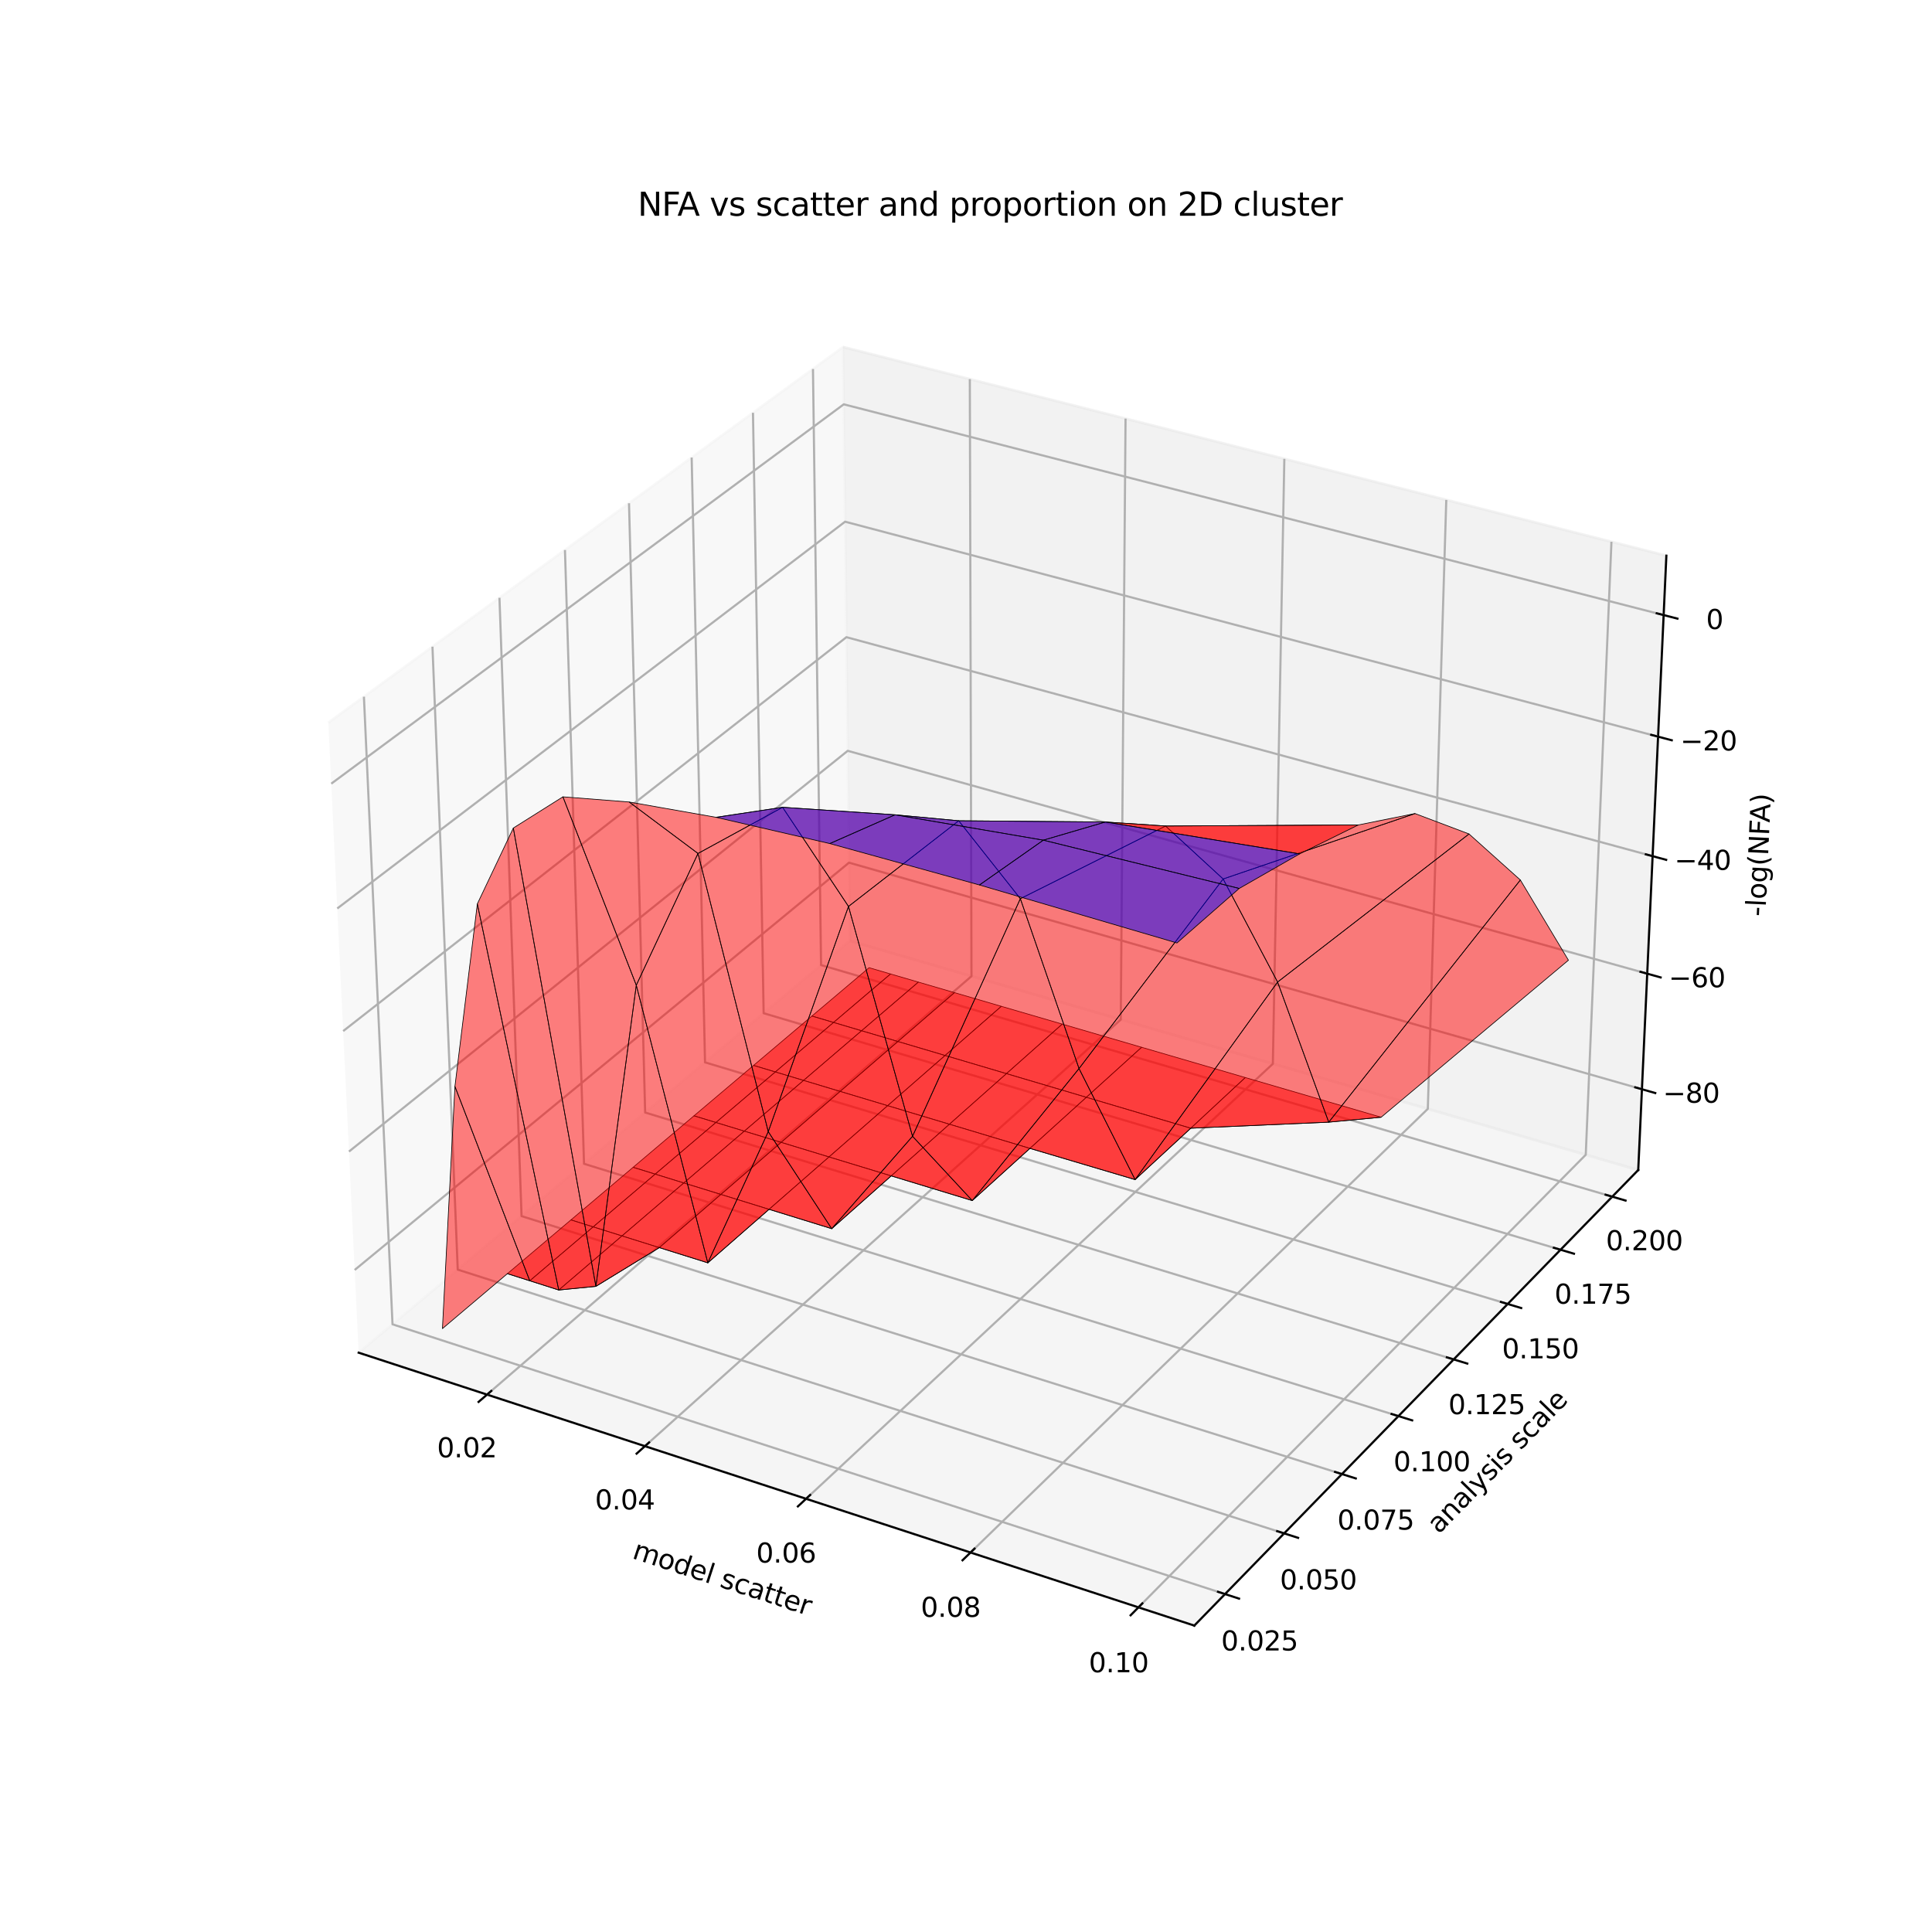 <?xml version="1.0" encoding="utf-8" standalone="no"?>
<!DOCTYPE svg PUBLIC "-//W3C//DTD SVG 1.1//EN"
  "http://www.w3.org/Graphics/SVG/1.1/DTD/svg11.dtd">
<svg xmlns:xlink="http://www.w3.org/1999/xlink" width="720pt" height="720pt" viewBox="0 0 720 720" xmlns="http://www.w3.org/2000/svg" version="1.1">
 <defs>
  <style type="text/css">*{stroke-linejoin: round; stroke-linecap: butt}</style>
 </defs>
 <g id="figure_1">
  <g id="patch_1">
   <path d="M 0 720 
L 720 720 
L 720 0 
L 0 0 
z
" style="fill: #ffffff"/>
  </g>
  <g id="patch_2">
   <path d="M 91.8 640.8 
L 646.2 640.8 
L 646.2 86.4 
L 91.8 86.4 
z
" style="fill: #ffffff"/>
  </g>
  <g id="pane3d_1">
   <g id="patch_3">
    <path d="M 133.661 504.103 
L 316.742 350.641 
L 314.197 129.321 
L 122.355 269.319 
" style="fill: #f2f2f2; opacity: 0.5; stroke: #f2f2f2; stroke-linejoin: miter"/>
   </g>
  </g>
  <g id="pane3d_2">
   <g id="patch_4">
    <path d="M 316.742 350.641 
L 610.522 436.031 
L 621.006 207.088 
L 314.197 129.321 
" style="fill: #e6e6e6; opacity: 0.5; stroke: #e6e6e6; stroke-linejoin: miter"/>
   </g>
  </g>
  <g id="pane3d_3">
   <g id="patch_5">
    <path d="M 133.661 504.103 
L 445.082 605.813 
L 610.522 436.031 
L 316.742 350.641 
" style="fill: #ececec; opacity: 0.5; stroke: #ececec; stroke-linejoin: miter"/>
   </g>
  </g>
  <g id="axis3d_1">
   <g id="line2d_1">
    <path d="M 133.661 504.103 
L 445.082 605.813 
" style="fill: none; stroke: #000000; stroke-width: 0.8; stroke-linecap: square"/>
   </g>
   <g id="text_1">
    <!-- model scatter -->
    <g transform="translate(235.271 580.61)rotate(-341.913)scale(0.1 -0.1)">
     <defs>
      <path id="DejaVuSans-6d" d="M 3328 2828 
Q 3544 3216 3844 3400 
Q 4144 3584 4550 3584 
Q 5097 3584 5394 3201 
Q 5691 2819 5691 2113 
L 5691 0 
L 5113 0 
L 5113 2094 
Q 5113 2597 4934 2840 
Q 4756 3084 4391 3084 
Q 3944 3084 3684 2787 
Q 3425 2491 3425 1978 
L 3425 0 
L 2847 0 
L 2847 2094 
Q 2847 2600 2669 2842 
Q 2491 3084 2119 3084 
Q 1678 3084 1418 2786 
Q 1159 2488 1159 1978 
L 1159 0 
L 581 0 
L 581 3500 
L 1159 3500 
L 1159 2956 
Q 1356 3278 1631 3431 
Q 1906 3584 2284 3584 
Q 2666 3584 2933 3390 
Q 3200 3197 3328 2828 
z
" transform="scale(0.016)"/>
      <path id="DejaVuSans-6f" d="M 1959 3097 
Q 1497 3097 1228 2736 
Q 959 2375 959 1747 
Q 959 1119 1226 758 
Q 1494 397 1959 397 
Q 2419 397 2687 759 
Q 2956 1122 2956 1747 
Q 2956 2369 2687 2733 
Q 2419 3097 1959 3097 
z
M 1959 3584 
Q 2709 3584 3137 3096 
Q 3566 2609 3566 1747 
Q 3566 888 3137 398 
Q 2709 -91 1959 -91 
Q 1206 -91 779 398 
Q 353 888 353 1747 
Q 353 2609 779 3096 
Q 1206 3584 1959 3584 
z
" transform="scale(0.016)"/>
      <path id="DejaVuSans-64" d="M 2906 2969 
L 2906 4863 
L 3481 4863 
L 3481 0 
L 2906 0 
L 2906 525 
Q 2725 213 2448 61 
Q 2172 -91 1784 -91 
Q 1150 -91 751 415 
Q 353 922 353 1747 
Q 353 2572 751 3078 
Q 1150 3584 1784 3584 
Q 2172 3584 2448 3432 
Q 2725 3281 2906 2969 
z
M 947 1747 
Q 947 1113 1208 752 
Q 1469 391 1925 391 
Q 2381 391 2643 752 
Q 2906 1113 2906 1747 
Q 2906 2381 2643 2742 
Q 2381 3103 1925 3103 
Q 1469 3103 1208 2742 
Q 947 2381 947 1747 
z
" transform="scale(0.016)"/>
      <path id="DejaVuSans-65" d="M 3597 1894 
L 3597 1613 
L 953 1613 
Q 991 1019 1311 708 
Q 1631 397 2203 397 
Q 2534 397 2845 478 
Q 3156 559 3463 722 
L 3463 178 
Q 3153 47 2828 -22 
Q 2503 -91 2169 -91 
Q 1331 -91 842 396 
Q 353 884 353 1716 
Q 353 2575 817 3079 
Q 1281 3584 2069 3584 
Q 2775 3584 3186 3129 
Q 3597 2675 3597 1894 
z
M 3022 2063 
Q 3016 2534 2758 2815 
Q 2500 3097 2075 3097 
Q 1594 3097 1305 2825 
Q 1016 2553 972 2059 
L 3022 2063 
z
" transform="scale(0.016)"/>
      <path id="DejaVuSans-6c" d="M 603 4863 
L 1178 4863 
L 1178 0 
L 603 0 
L 603 4863 
z
" transform="scale(0.016)"/>
      <path id="DejaVuSans-20" transform="scale(0.016)"/>
      <path id="DejaVuSans-73" d="M 2834 3397 
L 2834 2853 
Q 2591 2978 2328 3040 
Q 2066 3103 1784 3103 
Q 1356 3103 1142 2972 
Q 928 2841 928 2578 
Q 928 2378 1081 2264 
Q 1234 2150 1697 2047 
L 1894 2003 
Q 2506 1872 2764 1633 
Q 3022 1394 3022 966 
Q 3022 478 2636 193 
Q 2250 -91 1575 -91 
Q 1294 -91 989 -36 
Q 684 19 347 128 
L 347 722 
Q 666 556 975 473 
Q 1284 391 1588 391 
Q 1994 391 2212 530 
Q 2431 669 2431 922 
Q 2431 1156 2273 1281 
Q 2116 1406 1581 1522 
L 1381 1569 
Q 847 1681 609 1914 
Q 372 2147 372 2553 
Q 372 3047 722 3315 
Q 1072 3584 1716 3584 
Q 2034 3584 2315 3537 
Q 2597 3491 2834 3397 
z
" transform="scale(0.016)"/>
      <path id="DejaVuSans-63" d="M 3122 3366 
L 3122 2828 
Q 2878 2963 2633 3030 
Q 2388 3097 2138 3097 
Q 1578 3097 1268 2742 
Q 959 2388 959 1747 
Q 959 1106 1268 751 
Q 1578 397 2138 397 
Q 2388 397 2633 464 
Q 2878 531 3122 666 
L 3122 134 
Q 2881 22 2623 -34 
Q 2366 -91 2075 -91 
Q 1284 -91 818 406 
Q 353 903 353 1747 
Q 353 2603 823 3093 
Q 1294 3584 2113 3584 
Q 2378 3584 2631 3529 
Q 2884 3475 3122 3366 
z
" transform="scale(0.016)"/>
      <path id="DejaVuSans-61" d="M 2194 1759 
Q 1497 1759 1228 1600 
Q 959 1441 959 1056 
Q 959 750 1161 570 
Q 1363 391 1709 391 
Q 2188 391 2477 730 
Q 2766 1069 2766 1631 
L 2766 1759 
L 2194 1759 
z
M 3341 1997 
L 3341 0 
L 2766 0 
L 2766 531 
Q 2569 213 2275 61 
Q 1981 -91 1556 -91 
Q 1019 -91 701 211 
Q 384 513 384 1019 
Q 384 1609 779 1909 
Q 1175 2209 1959 2209 
L 2766 2209 
L 2766 2266 
Q 2766 2663 2505 2880 
Q 2244 3097 1772 3097 
Q 1472 3097 1187 3025 
Q 903 2953 641 2809 
L 641 3341 
Q 956 3463 1253 3523 
Q 1550 3584 1831 3584 
Q 2591 3584 2966 3190 
Q 3341 2797 3341 1997 
z
" transform="scale(0.016)"/>
      <path id="DejaVuSans-74" d="M 1172 4494 
L 1172 3500 
L 2356 3500 
L 2356 3053 
L 1172 3053 
L 1172 1153 
Q 1172 725 1289 603 
Q 1406 481 1766 481 
L 2356 481 
L 2356 0 
L 1766 0 
Q 1100 0 847 248 
Q 594 497 594 1153 
L 594 3053 
L 172 3053 
L 172 3500 
L 594 3500 
L 594 4494 
L 1172 4494 
z
" transform="scale(0.016)"/>
      <path id="DejaVuSans-72" d="M 2631 2963 
Q 2534 3019 2420 3045 
Q 2306 3072 2169 3072 
Q 1681 3072 1420 2755 
Q 1159 2438 1159 1844 
L 1159 0 
L 581 0 
L 581 3500 
L 1159 3500 
L 1159 2956 
Q 1341 3275 1631 3429 
Q 1922 3584 2338 3584 
Q 2397 3584 2469 3576 
Q 2541 3569 2628 3553 
L 2631 2963 
z
" transform="scale(0.016)"/>
     </defs>
     <use xlink:href="#DejaVuSans-6d"/>
     <use xlink:href="#DejaVuSans-6f" x="97.412"/>
     <use xlink:href="#DejaVuSans-64" x="158.594"/>
     <use xlink:href="#DejaVuSans-65" x="222.07"/>
     <use xlink:href="#DejaVuSans-6c" x="283.594"/>
     <use xlink:href="#DejaVuSans-20" x="311.377"/>
     <use xlink:href="#DejaVuSans-73" x="343.164"/>
     <use xlink:href="#DejaVuSans-63" x="395.264"/>
     <use xlink:href="#DejaVuSans-61" x="450.244"/>
     <use xlink:href="#DejaVuSans-74" x="511.523"/>
     <use xlink:href="#DejaVuSans-74" x="550.732"/>
     <use xlink:href="#DejaVuSans-65" x="589.941"/>
     <use xlink:href="#DejaVuSans-72" x="651.465"/>
    </g>
   </g>
   <g id="Line3DCollection_1">
    <path d="M 181.502 519.728 
L 362.042 363.808 
L 361.422 141.291 
" style="fill: none; stroke: #b0b0b0; stroke-width: 0.8"/>
    <path d="M 240.345 538.946 
L 417.675 379.978 
L 419.46 156.002 
" style="fill: none; stroke: #b0b0b0; stroke-width: 0.8"/>
    <path d="M 300.394 558.558 
L 474.352 396.452 
L 478.636 171.001 
" style="fill: none; stroke: #b0b0b0; stroke-width: 0.8"/>
    <path d="M 361.687 578.576 
L 532.105 413.238 
L 538.984 186.298 
" style="fill: none; stroke: #b0b0b0; stroke-width: 0.8"/>
    <path d="M 424.263 599.013 
L 590.963 430.346 
L 600.539 201.9 
" style="fill: none; stroke: #b0b0b0; stroke-width: 0.8"/>
   </g>
   <g id="xtick_1">
    <g id="line2d_2">
     <path d="M 183.075 518.369 
L 178.35 522.45 
" style="fill: none; stroke: #000000; stroke-width: 0.8; stroke-linecap: square"/>
    </g>
    <g id="text_2">
     <!-- 0.02 -->
     <g transform="translate(162.869 543.102)scale(0.1 -0.1)">
      <defs>
       <path id="DejaVuSans-30" d="M 2034 4250 
Q 1547 4250 1301 3770 
Q 1056 3291 1056 2328 
Q 1056 1369 1301 889 
Q 1547 409 2034 409 
Q 2525 409 2770 889 
Q 3016 1369 3016 2328 
Q 3016 3291 2770 3770 
Q 2525 4250 2034 4250 
z
M 2034 4750 
Q 2819 4750 3233 4129 
Q 3647 3509 3647 2328 
Q 3647 1150 3233 529 
Q 2819 -91 2034 -91 
Q 1250 -91 836 529 
Q 422 1150 422 2328 
Q 422 3509 836 4129 
Q 1250 4750 2034 4750 
z
" transform="scale(0.016)"/>
       <path id="DejaVuSans-2e" d="M 684 794 
L 1344 794 
L 1344 0 
L 684 0 
L 684 794 
z
" transform="scale(0.016)"/>
       <path id="DejaVuSans-32" d="M 1228 531 
L 3431 531 
L 3431 0 
L 469 0 
L 469 531 
Q 828 903 1448 1529 
Q 2069 2156 2228 2338 
Q 2531 2678 2651 2914 
Q 2772 3150 2772 3378 
Q 2772 3750 2511 3984 
Q 2250 4219 1831 4219 
Q 1534 4219 1204 4116 
Q 875 4013 500 3803 
L 500 4441 
Q 881 4594 1212 4672 
Q 1544 4750 1819 4750 
Q 2544 4750 2975 4387 
Q 3406 4025 3406 3419 
Q 3406 3131 3298 2873 
Q 3191 2616 2906 2266 
Q 2828 2175 2409 1742 
Q 1991 1309 1228 531 
z
" transform="scale(0.016)"/>
      </defs>
      <use xlink:href="#DejaVuSans-30"/>
      <use xlink:href="#DejaVuSans-2e" x="63.623"/>
      <use xlink:href="#DejaVuSans-30" x="95.41"/>
      <use xlink:href="#DejaVuSans-32" x="159.033"/>
     </g>
    </g>
   </g>
   <g id="xtick_2">
    <g id="line2d_3">
     <path d="M 241.891 537.56 
L 237.246 541.724 
" style="fill: none; stroke: #000000; stroke-width: 0.8; stroke-linecap: square"/>
    </g>
    <g id="text_3">
     <!-- 0.04 -->
     <g transform="translate(221.742 562.515)scale(0.1 -0.1)">
      <defs>
       <path id="DejaVuSans-34" d="M 2419 4116 
L 825 1625 
L 2419 1625 
L 2419 4116 
z
M 2253 4666 
L 3047 4666 
L 3047 1625 
L 3713 1625 
L 3713 1100 
L 3047 1100 
L 3047 0 
L 2419 0 
L 2419 1100 
L 313 1100 
L 313 1709 
L 2253 4666 
z
" transform="scale(0.016)"/>
      </defs>
      <use xlink:href="#DejaVuSans-30"/>
      <use xlink:href="#DejaVuSans-2e" x="63.623"/>
      <use xlink:href="#DejaVuSans-30" x="95.41"/>
      <use xlink:href="#DejaVuSans-34" x="159.033"/>
     </g>
    </g>
   </g>
   <g id="xtick_3">
    <g id="line2d_4">
     <path d="M 301.912 557.143 
L 297.351 561.393 
" style="fill: none; stroke: #000000; stroke-width: 0.8; stroke-linecap: square"/>
    </g>
    <g id="text_4">
     <!-- 0.06 -->
     <g transform="translate(281.824 582.327)scale(0.1 -0.1)">
      <defs>
       <path id="DejaVuSans-36" d="M 2113 2584 
Q 1688 2584 1439 2293 
Q 1191 2003 1191 1497 
Q 1191 994 1439 701 
Q 1688 409 2113 409 
Q 2538 409 2786 701 
Q 3034 994 3034 1497 
Q 3034 2003 2786 2293 
Q 2538 2584 2113 2584 
z
M 3366 4563 
L 3366 3988 
Q 3128 4100 2886 4159 
Q 2644 4219 2406 4219 
Q 1781 4219 1451 3797 
Q 1122 3375 1075 2522 
Q 1259 2794 1537 2939 
Q 1816 3084 2150 3084 
Q 2853 3084 3261 2657 
Q 3669 2231 3669 1497 
Q 3669 778 3244 343 
Q 2819 -91 2113 -91 
Q 1303 -91 875 529 
Q 447 1150 447 2328 
Q 447 3434 972 4092 
Q 1497 4750 2381 4750 
Q 2619 4750 2861 4703 
Q 3103 4656 3366 4563 
z
" transform="scale(0.016)"/>
      </defs>
      <use xlink:href="#DejaVuSans-30"/>
      <use xlink:href="#DejaVuSans-2e" x="63.623"/>
      <use xlink:href="#DejaVuSans-30" x="95.41"/>
      <use xlink:href="#DejaVuSans-36" x="159.033"/>
     </g>
    </g>
   </g>
   <g id="xtick_4">
    <g id="line2d_5">
     <path d="M 363.175 577.132 
L 358.703 581.47 
" style="fill: none; stroke: #000000; stroke-width: 0.8; stroke-linecap: square"/>
    </g>
    <g id="text_5">
     <!-- 0.08 -->
     <g transform="translate(343.152 602.55)scale(0.1 -0.1)">
      <defs>
       <path id="DejaVuSans-38" d="M 2034 2216 
Q 1584 2216 1326 1975 
Q 1069 1734 1069 1313 
Q 1069 891 1326 650 
Q 1584 409 2034 409 
Q 2484 409 2743 651 
Q 3003 894 3003 1313 
Q 3003 1734 2745 1975 
Q 2488 2216 2034 2216 
z
M 1403 2484 
Q 997 2584 770 2862 
Q 544 3141 544 3541 
Q 544 4100 942 4425 
Q 1341 4750 2034 4750 
Q 2731 4750 3128 4425 
Q 3525 4100 3525 3541 
Q 3525 3141 3298 2862 
Q 3072 2584 2669 2484 
Q 3125 2378 3379 2068 
Q 3634 1759 3634 1313 
Q 3634 634 3220 271 
Q 2806 -91 2034 -91 
Q 1263 -91 848 271 
Q 434 634 434 1313 
Q 434 1759 690 2068 
Q 947 2378 1403 2484 
z
M 1172 3481 
Q 1172 3119 1398 2916 
Q 1625 2713 2034 2713 
Q 2441 2713 2670 2916 
Q 2900 3119 2900 3481 
Q 2900 3844 2670 4047 
Q 2441 4250 2034 4250 
Q 1625 4250 1398 4047 
Q 1172 3844 1172 3481 
z
" transform="scale(0.016)"/>
      </defs>
      <use xlink:href="#DejaVuSans-30"/>
      <use xlink:href="#DejaVuSans-2e" x="63.623"/>
      <use xlink:href="#DejaVuSans-30" x="95.41"/>
      <use xlink:href="#DejaVuSans-38" x="159.033"/>
     </g>
    </g>
   </g>
   <g id="xtick_5">
    <g id="line2d_6">
     <path d="M 425.72 597.539 
L 421.342 601.969 
" style="fill: none; stroke: #000000; stroke-width: 0.8; stroke-linecap: square"/>
    </g>
    <g id="text_6">
     <!-- 0.10 -->
     <g transform="translate(405.768 623.197)scale(0.1 -0.1)">
      <defs>
       <path id="DejaVuSans-31" d="M 794 531 
L 1825 531 
L 1825 4091 
L 703 3866 
L 703 4441 
L 1819 4666 
L 2450 4666 
L 2450 531 
L 3481 531 
L 3481 0 
L 794 0 
L 794 531 
z
" transform="scale(0.016)"/>
      </defs>
      <use xlink:href="#DejaVuSans-30"/>
      <use xlink:href="#DejaVuSans-2e" x="63.623"/>
      <use xlink:href="#DejaVuSans-31" x="95.41"/>
      <use xlink:href="#DejaVuSans-30" x="159.033"/>
     </g>
    </g>
   </g>
  </g>
  <g id="axis3d_2">
   <g id="line2d_7">
    <path d="M 610.522 436.031 
L 445.082 605.813 
" style="fill: none; stroke: #000000; stroke-width: 0.8; stroke-linecap: square"/>
   </g>
   <g id="text_7">
    <!-- analysis scale -->
    <g transform="translate(536.207 571.903)rotate(-45.742)scale(0.1 -0.1)">
     <defs>
      <path id="DejaVuSans-6e" d="M 3513 2113 
L 3513 0 
L 2938 0 
L 2938 2094 
Q 2938 2591 2744 2837 
Q 2550 3084 2163 3084 
Q 1697 3084 1428 2787 
Q 1159 2491 1159 1978 
L 1159 0 
L 581 0 
L 581 3500 
L 1159 3500 
L 1159 2956 
Q 1366 3272 1645 3428 
Q 1925 3584 2291 3584 
Q 2894 3584 3203 3211 
Q 3513 2838 3513 2113 
z
" transform="scale(0.016)"/>
      <path id="DejaVuSans-79" d="M 2059 -325 
Q 1816 -950 1584 -1140 
Q 1353 -1331 966 -1331 
L 506 -1331 
L 506 -850 
L 844 -850 
Q 1081 -850 1212 -737 
Q 1344 -625 1503 -206 
L 1606 56 
L 191 3500 
L 800 3500 
L 1894 763 
L 2988 3500 
L 3597 3500 
L 2059 -325 
z
" transform="scale(0.016)"/>
      <path id="DejaVuSans-69" d="M 603 3500 
L 1178 3500 
L 1178 0 
L 603 0 
L 603 3500 
z
M 603 4863 
L 1178 4863 
L 1178 4134 
L 603 4134 
L 603 4863 
z
" transform="scale(0.016)"/>
     </defs>
     <use xlink:href="#DejaVuSans-61"/>
     <use xlink:href="#DejaVuSans-6e" x="61.279"/>
     <use xlink:href="#DejaVuSans-61" x="124.658"/>
     <use xlink:href="#DejaVuSans-6c" x="185.938"/>
     <use xlink:href="#DejaVuSans-79" x="213.721"/>
     <use xlink:href="#DejaVuSans-73" x="272.9"/>
     <use xlink:href="#DejaVuSans-69" x="325"/>
     <use xlink:href="#DejaVuSans-73" x="352.783"/>
     <use xlink:href="#DejaVuSans-20" x="404.883"/>
     <use xlink:href="#DejaVuSans-73" x="436.67"/>
     <use xlink:href="#DejaVuSans-63" x="488.77"/>
     <use xlink:href="#DejaVuSans-61" x="543.75"/>
     <use xlink:href="#DejaVuSans-6c" x="605.029"/>
     <use xlink:href="#DejaVuSans-65" x="632.812"/>
    </g>
   </g>
   <g id="Line3DCollection_2">
    <path d="M 135.621 259.637 
L 146.277 493.528 
L 456.529 594.065 
" style="fill: none; stroke: #b0b0b0; stroke-width: 0.8"/>
    <path d="M 161.164 240.997 
L 170.586 473.151 
L 478.567 571.449 
" style="fill: none; stroke: #b0b0b0; stroke-width: 0.8"/>
    <path d="M 186.131 222.777 
L 194.371 453.214 
L 500.104 549.347 
" style="fill: none; stroke: #b0b0b0; stroke-width: 0.8"/>
    <path d="M 210.541 204.964 
L 217.648 433.703 
L 521.157 527.741 
" style="fill: none; stroke: #b0b0b0; stroke-width: 0.8"/>
    <path d="M 234.413 187.544 
L 240.433 414.605 
L 541.743 506.615 
" style="fill: none; stroke: #b0b0b0; stroke-width: 0.8"/>
    <path d="M 257.763 170.504 
L 262.741 395.905 
L 561.876 485.953 
" style="fill: none; stroke: #b0b0b0; stroke-width: 0.8"/>
    <path d="M 280.61 153.831 
L 284.588 377.593 
L 581.571 465.741 
" style="fill: none; stroke: #b0b0b0; stroke-width: 0.8"/>
    <path d="M 302.968 137.515 
L 305.987 359.655 
L 600.844 445.963 
" style="fill: none; stroke: #b0b0b0; stroke-width: 0.8"/>
   </g>
   <g id="xtick_6">
    <g id="line2d_8">
     <path d="M 453.914 593.218 
L 461.765 595.762 
" style="fill: none; stroke: #000000; stroke-width: 0.8; stroke-linecap: square"/>
    </g>
    <g id="text_8">
     <!-- 0.025 -->
     <g transform="translate(455.092 615.083)scale(0.1 -0.1)">
      <defs>
       <path id="DejaVuSans-35" d="M 691 4666 
L 3169 4666 
L 3169 4134 
L 1269 4134 
L 1269 2991 
Q 1406 3038 1543 3061 
Q 1681 3084 1819 3084 
Q 2600 3084 3056 2656 
Q 3513 2228 3513 1497 
Q 3513 744 3044 326 
Q 2575 -91 1722 -91 
Q 1428 -91 1123 -41 
Q 819 9 494 109 
L 494 744 
Q 775 591 1075 516 
Q 1375 441 1709 441 
Q 2250 441 2565 725 
Q 2881 1009 2881 1497 
Q 2881 1984 2565 2268 
Q 2250 2553 1709 2553 
Q 1456 2553 1204 2497 
Q 953 2441 691 2322 
L 691 4666 
z
" transform="scale(0.016)"/>
      </defs>
      <use xlink:href="#DejaVuSans-30"/>
      <use xlink:href="#DejaVuSans-2e" x="63.623"/>
      <use xlink:href="#DejaVuSans-30" x="95.41"/>
      <use xlink:href="#DejaVuSans-32" x="159.033"/>
      <use xlink:href="#DejaVuSans-35" x="222.656"/>
     </g>
    </g>
   </g>
   <g id="xtick_7">
    <g id="line2d_9">
     <path d="M 475.973 570.621 
L 483.761 573.107 
" style="fill: none; stroke: #000000; stroke-width: 0.8; stroke-linecap: square"/>
    </g>
    <g id="text_9">
     <!-- 0.050 -->
     <g transform="translate(476.988 592.306)scale(0.1 -0.1)">
      <use xlink:href="#DejaVuSans-30"/>
      <use xlink:href="#DejaVuSans-2e" x="63.623"/>
      <use xlink:href="#DejaVuSans-30" x="95.41"/>
      <use xlink:href="#DejaVuSans-35" x="159.033"/>
      <use xlink:href="#DejaVuSans-30" x="222.656"/>
     </g>
    </g>
   </g>
   <g id="xtick_8">
    <g id="line2d_10">
     <path d="M 497.53 548.537 
L 505.257 550.967 
" style="fill: none; stroke: #000000; stroke-width: 0.8; stroke-linecap: square"/>
    </g>
    <g id="text_10">
     <!-- 0.075 -->
     <g transform="translate(498.386 570.047)scale(0.1 -0.1)">
      <defs>
       <path id="DejaVuSans-37" d="M 525 4666 
L 3525 4666 
L 3525 4397 
L 1831 0 
L 1172 0 
L 2766 4134 
L 525 4134 
L 525 4666 
z
" transform="scale(0.016)"/>
      </defs>
      <use xlink:href="#DejaVuSans-30"/>
      <use xlink:href="#DejaVuSans-2e" x="63.623"/>
      <use xlink:href="#DejaVuSans-30" x="95.41"/>
      <use xlink:href="#DejaVuSans-37" x="159.033"/>
      <use xlink:href="#DejaVuSans-35" x="222.656"/>
     </g>
    </g>
   </g>
   <g id="xtick_9">
    <g id="line2d_11">
     <path d="M 518.604 526.95 
L 526.27 529.325 
" style="fill: none; stroke: #000000; stroke-width: 0.8; stroke-linecap: square"/>
    </g>
    <g id="text_11">
     <!-- 0.100 -->
     <g transform="translate(519.304 548.288)scale(0.1 -0.1)">
      <use xlink:href="#DejaVuSans-30"/>
      <use xlink:href="#DejaVuSans-2e" x="63.623"/>
      <use xlink:href="#DejaVuSans-31" x="95.41"/>
      <use xlink:href="#DejaVuSans-30" x="159.033"/>
      <use xlink:href="#DejaVuSans-30" x="222.656"/>
     </g>
    </g>
   </g>
   <g id="xtick_10">
    <g id="line2d_12">
     <path d="M 539.209 505.841 
L 546.816 508.164 
" style="fill: none; stroke: #000000; stroke-width: 0.8; stroke-linecap: square"/>
    </g>
    <g id="text_12">
     <!-- 0.125 -->
     <g transform="translate(539.756 527.012)scale(0.1 -0.1)">
      <use xlink:href="#DejaVuSans-30"/>
      <use xlink:href="#DejaVuSans-2e" x="63.623"/>
      <use xlink:href="#DejaVuSans-31" x="95.41"/>
      <use xlink:href="#DejaVuSans-32" x="159.033"/>
      <use xlink:href="#DejaVuSans-35" x="222.656"/>
     </g>
    </g>
   </g>
   <g id="xtick_11">
    <g id="line2d_13">
     <path d="M 559.362 485.197 
L 566.91 487.469 
" style="fill: none; stroke: #000000; stroke-width: 0.8; stroke-linecap: square"/>
    </g>
    <g id="text_13">
     <!-- 0.150 -->
     <g transform="translate(559.76 506.204)scale(0.1 -0.1)">
      <use xlink:href="#DejaVuSans-30"/>
      <use xlink:href="#DejaVuSans-2e" x="63.623"/>
      <use xlink:href="#DejaVuSans-31" x="95.41"/>
      <use xlink:href="#DejaVuSans-35" x="159.033"/>
      <use xlink:href="#DejaVuSans-30" x="222.656"/>
     </g>
    </g>
   </g>
   <g id="xtick_12">
    <g id="line2d_14">
     <path d="M 579.077 465 
L 586.566 467.223 
" style="fill: none; stroke: #000000; stroke-width: 0.8; stroke-linecap: square"/>
    </g>
    <g id="text_14">
     <!-- 0.175 -->
     <g transform="translate(579.328 485.849)scale(0.1 -0.1)">
      <use xlink:href="#DejaVuSans-30"/>
      <use xlink:href="#DejaVuSans-2e" x="63.623"/>
      <use xlink:href="#DejaVuSans-31" x="95.41"/>
      <use xlink:href="#DejaVuSans-37" x="159.033"/>
      <use xlink:href="#DejaVuSans-35" x="222.656"/>
     </g>
    </g>
   </g>
   <g id="xtick_13">
    <g id="line2d_15">
     <path d="M 598.368 445.238 
L 605.8 447.414 
" style="fill: none; stroke: #000000; stroke-width: 0.8; stroke-linecap: square"/>
    </g>
    <g id="text_15">
     <!-- 0.200 -->
     <g transform="translate(598.475 465.931)scale(0.1 -0.1)">
      <use xlink:href="#DejaVuSans-30"/>
      <use xlink:href="#DejaVuSans-2e" x="63.623"/>
      <use xlink:href="#DejaVuSans-32" x="95.41"/>
      <use xlink:href="#DejaVuSans-30" x="159.033"/>
      <use xlink:href="#DejaVuSans-30" x="222.656"/>
     </g>
    </g>
   </g>
  </g>
  <g id="axis3d_3">
   <g id="line2d_16">
    <path d="M 610.522 436.031 
L 621.006 207.088 
" style="fill: none; stroke: #000000; stroke-width: 0.8; stroke-linecap: square"/>
   </g>
   <g id="text_16">
    <!-- -log(NFA) -->
    <g transform="translate(657.873 341.65)rotate(-87.378)scale(0.1 -0.1)">
     <defs>
      <path id="DejaVuSans-2d" d="M 313 2009 
L 1997 2009 
L 1997 1497 
L 313 1497 
L 313 2009 
z
" transform="scale(0.016)"/>
      <path id="DejaVuSans-67" d="M 2906 1791 
Q 2906 2416 2648 2759 
Q 2391 3103 1925 3103 
Q 1463 3103 1205 2759 
Q 947 2416 947 1791 
Q 947 1169 1205 825 
Q 1463 481 1925 481 
Q 2391 481 2648 825 
Q 2906 1169 2906 1791 
z
M 3481 434 
Q 3481 -459 3084 -895 
Q 2688 -1331 1869 -1331 
Q 1566 -1331 1297 -1286 
Q 1028 -1241 775 -1147 
L 775 -588 
Q 1028 -725 1275 -790 
Q 1522 -856 1778 -856 
Q 2344 -856 2625 -561 
Q 2906 -266 2906 331 
L 2906 616 
Q 2728 306 2450 153 
Q 2172 0 1784 0 
Q 1141 0 747 490 
Q 353 981 353 1791 
Q 353 2603 747 3093 
Q 1141 3584 1784 3584 
Q 2172 3584 2450 3431 
Q 2728 3278 2906 2969 
L 2906 3500 
L 3481 3500 
L 3481 434 
z
" transform="scale(0.016)"/>
      <path id="DejaVuSans-28" d="M 1984 4856 
Q 1566 4138 1362 3434 
Q 1159 2731 1159 2009 
Q 1159 1288 1364 580 
Q 1569 -128 1984 -844 
L 1484 -844 
Q 1016 -109 783 600 
Q 550 1309 550 2009 
Q 550 2706 781 3412 
Q 1013 4119 1484 4856 
L 1984 4856 
z
" transform="scale(0.016)"/>
      <path id="DejaVuSans-4e" d="M 628 4666 
L 1478 4666 
L 3547 763 
L 3547 4666 
L 4159 4666 
L 4159 0 
L 3309 0 
L 1241 3903 
L 1241 0 
L 628 0 
L 628 4666 
z
" transform="scale(0.016)"/>
      <path id="DejaVuSans-46" d="M 628 4666 
L 3309 4666 
L 3309 4134 
L 1259 4134 
L 1259 2759 
L 3109 2759 
L 3109 2228 
L 1259 2228 
L 1259 0 
L 628 0 
L 628 4666 
z
" transform="scale(0.016)"/>
      <path id="DejaVuSans-41" d="M 2188 4044 
L 1331 1722 
L 3047 1722 
L 2188 4044 
z
M 1831 4666 
L 2547 4666 
L 4325 0 
L 3669 0 
L 3244 1197 
L 1141 1197 
L 716 0 
L 50 0 
L 1831 4666 
z
" transform="scale(0.016)"/>
      <path id="DejaVuSans-29" d="M 513 4856 
L 1013 4856 
Q 1481 4119 1714 3412 
Q 1947 2706 1947 2009 
Q 1947 1309 1714 600 
Q 1481 -109 1013 -844 
L 513 -844 
Q 928 -128 1133 580 
Q 1338 1288 1338 2009 
Q 1338 2731 1133 3434 
Q 928 4138 513 4856 
z
" transform="scale(0.016)"/>
     </defs>
     <use xlink:href="#DejaVuSans-2d"/>
     <use xlink:href="#DejaVuSans-6c" x="36.084"/>
     <use xlink:href="#DejaVuSans-6f" x="63.867"/>
     <use xlink:href="#DejaVuSans-67" x="125.049"/>
     <use xlink:href="#DejaVuSans-28" x="188.525"/>
     <use xlink:href="#DejaVuSans-4e" x="227.539"/>
     <use xlink:href="#DejaVuSans-46" x="302.344"/>
     <use xlink:href="#DejaVuSans-41" x="350.738"/>
     <use xlink:href="#DejaVuSans-29" x="419.146"/>
    </g>
   </g>
   <g id="Line3DCollection_3">
    <path d="M 611.9 405.928 
L 316.407 321.487 
L 132.177 473.277 
" style="fill: none; stroke: #b0b0b0; stroke-width: 0.8"/>
    <path d="M 613.872 362.862 
L 315.927 279.806 
L 130.052 429.153 
" style="fill: none; stroke: #b0b0b0; stroke-width: 0.8"/>
    <path d="M 615.878 319.068 
L 315.44 237.455 
L 127.89 384.254 
" style="fill: none; stroke: #b0b0b0; stroke-width: 0.8"/>
    <path d="M 617.917 274.527 
L 314.946 194.418 
L 125.689 338.561 
" style="fill: none; stroke: #b0b0b0; stroke-width: 0.8"/>
    <path d="M 619.992 229.222 
L 314.443 150.677 
L 123.449 292.052 
" style="fill: none; stroke: #b0b0b0; stroke-width: 0.8"/>
   </g>
   <g id="xtick_14">
    <g id="line2d_17">
     <path d="M 609.419 405.219 
L 616.867 407.347 
" style="fill: none; stroke: #000000; stroke-width: 0.8; stroke-linecap: square"/>
    </g>
    <g id="text_17">
     <!-- −80 -->
     <g transform="translate(619.73 410.946)scale(0.1 -0.1)">
      <defs>
       <path id="DejaVuSans-2212" d="M 678 2272 
L 4684 2272 
L 4684 1741 
L 678 1741 
L 678 2272 
z
" transform="scale(0.016)"/>
      </defs>
      <use xlink:href="#DejaVuSans-2212"/>
      <use xlink:href="#DejaVuSans-38" x="83.789"/>
      <use xlink:href="#DejaVuSans-30" x="147.412"/>
     </g>
    </g>
   </g>
   <g id="xtick_15">
    <g id="line2d_18">
     <path d="M 611.37 362.164 
L 618.883 364.258 
" style="fill: none; stroke: #000000; stroke-width: 0.8; stroke-linecap: square"/>
    </g>
    <g id="text_18">
     <!-- −60 -->
     <g transform="translate(621.853 367.921)scale(0.1 -0.1)">
      <use xlink:href="#DejaVuSans-2212"/>
      <use xlink:href="#DejaVuSans-36" x="83.789"/>
      <use xlink:href="#DejaVuSans-30" x="147.412"/>
     </g>
    </g>
   </g>
   <g id="xtick_16">
    <g id="line2d_19">
     <path d="M 613.354 318.382 
L 620.932 320.441 
" style="fill: none; stroke: #000000; stroke-width: 0.8; stroke-linecap: square"/>
    </g>
    <g id="text_19">
     <!-- −40 -->
     <g transform="translate(624.012 324.17)scale(0.1 -0.1)">
      <use xlink:href="#DejaVuSans-2212"/>
      <use xlink:href="#DejaVuSans-34" x="83.789"/>
      <use xlink:href="#DejaVuSans-30" x="147.412"/>
     </g>
    </g>
   </g>
   <g id="xtick_17">
    <g id="line2d_20">
     <path d="M 615.371 273.854 
L 623.017 275.876 
" style="fill: none; stroke: #000000; stroke-width: 0.8; stroke-linecap: square"/>
    </g>
    <g id="text_20">
     <!-- −20 -->
     <g transform="translate(626.208 279.675)scale(0.1 -0.1)">
      <use xlink:href="#DejaVuSans-2212"/>
      <use xlink:href="#DejaVuSans-32" x="83.789"/>
      <use xlink:href="#DejaVuSans-30" x="147.412"/>
     </g>
    </g>
   </g>
   <g id="xtick_18">
    <g id="line2d_21">
     <path d="M 617.423 228.561 
L 625.137 230.544 
" style="fill: none; stroke: #000000; stroke-width: 0.8; stroke-linecap: square"/>
    </g>
    <g id="text_21">
     <!-- 0 -->
     <g transform="translate(635.812 234.416)scale(0.1 -0.1)">
      <use xlink:href="#DejaVuSans-30"/>
     </g>
    </g>
   </g>
  </g>
  <g id="axes_1">
   <g id="Poly3DCollection_1">
    <path d="M 302.575 378.648 
L 310.635 381.035 
L 331.878 362.968 
L 323.872 360.631 
z
" clip-path="url(#p23b5595ff0)" style="fill: #ff0000; fill-opacity: 0.5; stroke: #000000; stroke-width: 0.25"/>
    <path d="M 310.635 381.035 
L 321.078 384.127 
L 342.25 365.997 
L 331.878 362.968 
z
" clip-path="url(#p23b5595ff0)" style="fill: #ff0000; fill-opacity: 0.5; stroke: #000000; stroke-width: 0.25"/>
    <path d="M 321.078 384.127 
L 334.621 388.136 
L 355.701 369.924 
L 342.25 365.997 
z
" clip-path="url(#p23b5595ff0)" style="fill: #ff0000; fill-opacity: 0.5; stroke: #000000; stroke-width: 0.25"/>
    <path d="M 334.621 388.136 
L 352.203 393.342 
L 373.162 375.023 
L 355.701 369.924 
z
" clip-path="url(#p23b5595ff0)" style="fill: #ff0000; fill-opacity: 0.5; stroke: #000000; stroke-width: 0.25"/>
    <path d="M 352.203 393.342 
L 375.065 400.111 
L 395.866 381.652 
L 373.162 375.023 
z
" clip-path="url(#p23b5595ff0)" style="fill: #ff0000; fill-opacity: 0.5; stroke: #000000; stroke-width: 0.25"/>
    <path d="M 280.831 397.044 
L 288.946 399.481 
L 310.635 381.035 
L 302.575 378.648 
z
" clip-path="url(#p23b5595ff0)" style="fill: #ff0000; fill-opacity: 0.5; stroke: #000000; stroke-width: 0.25"/>
    <path d="M 288.946 399.481 
L 299.46 402.638 
L 321.078 384.127 
L 310.635 381.035 
z
" clip-path="url(#p23b5595ff0)" style="fill: #ff0000; fill-opacity: 0.5; stroke: #000000; stroke-width: 0.25"/>
    <path d="M 375.065 400.111 
L 404.854 408.931 
L 425.446 390.289 
L 395.866 381.652 
z
" clip-path="url(#p23b5595ff0)" style="fill: #ff0000; fill-opacity: 0.5; stroke: #000000; stroke-width: 0.25"/>
    <path d="M 299.46 402.638 
L 313.096 406.733 
L 334.621 388.136 
L 321.078 384.127 
z
" clip-path="url(#p23b5595ff0)" style="fill: #ff0000; fill-opacity: 0.5; stroke: #000000; stroke-width: 0.25"/>
    <path d="M 313.096 406.733 
L 330.8 412.049 
L 352.203 393.342 
L 334.621 388.136 
z
" clip-path="url(#p23b5595ff0)" style="fill: #ff0000; fill-opacity: 0.5; stroke: #000000; stroke-width: 0.25"/>
    <path d="M 404.854 408.931 
L 443.768 420.454 
L 464.082 401.571 
L 425.446 390.289 
z
" clip-path="url(#p23b5595ff0)" style="fill: #ff0000; fill-opacity: 0.5; stroke: #000000; stroke-width: 0.25"/>
    <path d="M 330.8 412.049 
L 353.822 418.963 
L 375.065 400.111 
L 352.203 393.342 
z
" clip-path="url(#p23b5595ff0)" style="fill: #ff0000; fill-opacity: 0.5; stroke: #000000; stroke-width: 0.25"/>
    <path d="M 258.626 415.829 
L 266.796 418.318 
L 288.946 399.481 
L 280.831 397.044 
z
" clip-path="url(#p23b5595ff0)" style="fill: #ff0000; fill-opacity: 0.5; stroke: #000000; stroke-width: 0.25"/>
    <path d="M 266.796 418.318 
L 277.382 421.543 
L 299.46 402.638 
L 288.946 399.481 
z
" clip-path="url(#p23b5595ff0)" style="fill: #ff0000; fill-opacity: 0.5; stroke: #000000; stroke-width: 0.25"/>
    <path d="M 353.822 418.963 
L 383.822 427.972 
L 404.854 408.931 
L 375.065 400.111 
z
" clip-path="url(#p23b5595ff0)" style="fill: #ff0000; fill-opacity: 0.5; stroke: #000000; stroke-width: 0.25"/>
    <path d="M 277.382 421.543 
L 291.112 425.726 
L 313.096 406.733 
L 299.46 402.638 
z
" clip-path="url(#p23b5595ff0)" style="fill: #ff0000; fill-opacity: 0.5; stroke: #000000; stroke-width: 0.25"/>
    <path d="M 291.112 425.726 
L 308.939 431.156 
L 330.8 412.049 
L 313.096 406.733 
z
" clip-path="url(#p23b5595ff0)" style="fill: #ff0000; fill-opacity: 0.5; stroke: #000000; stroke-width: 0.25"/>
    <path d="M 443.768 420.454 
L 495.18 418.2 
L 514.721 416.357 
L 464.082 401.571 
z
" clip-path="url(#p23b5595ff0)" style="fill: #ff0000; fill-opacity: 0.5; stroke: #000000; stroke-width: 0.25"/>
    <path d="M 383.822 427.972 
L 423.019 439.609 
L 443.768 420.454 
L 404.854 408.931 
z
" clip-path="url(#p23b5595ff0)" style="fill: #ff0000; fill-opacity: 0.5; stroke: #000000; stroke-width: 0.25"/>
    <path d="M 308.939 431.156 
L 332.123 438.219 
L 353.822 418.963 
L 330.8 412.049 
z
" clip-path="url(#p23b5595ff0)" style="fill: #ff0000; fill-opacity: 0.5; stroke: #000000; stroke-width: 0.25"/>
    <path d="M 235.944 435.018 
L 244.17 437.561 
L 266.796 418.318 
L 258.626 415.829 
z
" clip-path="url(#p23b5595ff0)" style="fill: #ff0000; fill-opacity: 0.5; stroke: #000000; stroke-width: 0.25"/>
    <path d="M 244.17 437.561 
L 254.83 440.855 
L 277.382 421.543 
L 266.796 418.318 
z
" clip-path="url(#p23b5595ff0)" style="fill: #ff0000; fill-opacity: 0.5; stroke: #000000; stroke-width: 0.25"/>
    <path d="M 332.123 438.219 
L 362.337 447.423 
L 383.822 427.972 
L 353.822 418.963 
z
" clip-path="url(#p23b5595ff0)" style="fill: #ff0000; fill-opacity: 0.5; stroke: #000000; stroke-width: 0.25"/>
    <path d="M 254.83 440.855 
L 268.654 445.128 
L 291.112 425.726 
L 277.382 421.543 
z
" clip-path="url(#p23b5595ff0)" style="fill: #ff0000; fill-opacity: 0.5; stroke: #000000; stroke-width: 0.25"/>
    <path d="M 268.654 445.128 
L 286.605 450.677 
L 308.939 431.156 
L 291.112 425.726 
z
" clip-path="url(#p23b5595ff0)" style="fill: #ff0000; fill-opacity: 0.5; stroke: #000000; stroke-width: 0.25"/>
    <path d="M 286.605 450.677 
L 309.953 457.893 
L 332.123 438.219 
L 308.939 431.156 
z
" clip-path="url(#p23b5595ff0)" style="fill: #ff0000; fill-opacity: 0.5; stroke: #000000; stroke-width: 0.25"/>
    <path d="M 212.771 454.623 
L 221.054 457.221 
L 244.17 437.561 
L 235.944 435.018 
z
" clip-path="url(#p23b5595ff0)" style="fill: #ff0000; fill-opacity: 0.5; stroke: #000000; stroke-width: 0.25"/>
    <path d="M 423.019 439.609 
L 476.12 365.971 
L 495.18 418.2 
L 443.768 420.454 
z
" clip-path="url(#p23b5595ff0)" style="fill: #ff0000; fill-opacity: 0.5; stroke: #000000; stroke-width: 0.25"/>
    <path d="M 221.054 457.221 
L 231.786 460.587 
L 254.83 440.855 
L 244.17 437.561 
z
" clip-path="url(#p23b5595ff0)" style="fill: #ff0000; fill-opacity: 0.5; stroke: #000000; stroke-width: 0.25"/>
    <path d="M 362.337 447.423 
L 402.121 398.21 
L 423.019 439.609 
L 383.822 427.972 
z
" clip-path="url(#p23b5595ff0)" style="fill: #ff0000; fill-opacity: 0.5; stroke: #000000; stroke-width: 0.25"/>
    <path d="M 231.786 460.587 
L 245.706 464.954 
L 268.654 445.128 
L 254.83 440.855 
z
" clip-path="url(#p23b5595ff0)" style="fill: #ff0000; fill-opacity: 0.5; stroke: #000000; stroke-width: 0.25"/>
    <path d="M 495.18 418.2 
L 566.59 327.947 
L 584.511 357.842 
L 514.721 416.357 
z
" clip-path="url(#p23b5595ff0)" style="fill: #ff0000; fill-opacity: 0.5; stroke: #000000; stroke-width: 0.25"/>
    <path d="M 309.953 457.893 
L 340.07 423.457 
L 362.337 447.423 
L 332.123 438.219 
z
" clip-path="url(#p23b5595ff0)" style="fill: #ff0000; fill-opacity: 0.5; stroke: #000000; stroke-width: 0.25"/>
    <path d="M 245.706 464.954 
L 263.783 470.624 
L 286.605 450.677 
L 268.654 445.128 
z
" clip-path="url(#p23b5595ff0)" style="fill: #ff0000; fill-opacity: 0.5; stroke: #000000; stroke-width: 0.25"/>
    <path d="M 189.09 474.657 
L 197.43 477.312 
L 221.054 457.221 
L 212.771 454.623 
z
" clip-path="url(#p23b5595ff0)" style="fill: #ff0000; fill-opacity: 0.5; stroke: #000000; stroke-width: 0.25"/>
    <path d="M 197.43 477.312 
L 208.236 480.753 
L 231.786 460.587 
L 221.054 457.221 
z
" clip-path="url(#p23b5595ff0)" style="fill: #ff0000; fill-opacity: 0.5; stroke: #000000; stroke-width: 0.25"/>
    <path d="M 263.783 470.624 
L 286.305 421.726 
L 309.953 457.893 
L 286.605 450.677 
z
" clip-path="url(#p23b5595ff0)" style="fill: #ff0000; fill-opacity: 0.5; stroke: #000000; stroke-width: 0.25"/>
    <path d="M 208.236 480.753 
L 222.076 479.387 
L 245.706 464.954 
L 231.786 460.587 
z
" clip-path="url(#p23b5595ff0)" style="fill: #ff0000; fill-opacity: 0.5; stroke: #000000; stroke-width: 0.25"/>
    <path d="M 402.121 398.21 
L 455.828 327.569 
L 476.12 365.971 
L 423.019 439.609 
z
" clip-path="url(#p23b5595ff0)" style="fill: #ff0000; fill-opacity: 0.5; stroke: #000000; stroke-width: 0.25"/>
    <path d="M 340.07 423.457 
L 380.253 334.906 
L 402.121 398.21 
L 362.337 447.423 
z
" clip-path="url(#p23b5595ff0)" style="fill: #ff0000; fill-opacity: 0.5; stroke: #000000; stroke-width: 0.25"/>
    <path d="M 222.076 479.387 
L 237.124 367.152 
L 263.783 470.624 
L 245.706 464.954 
z
" clip-path="url(#p23b5595ff0)" style="fill: #ff0000; fill-opacity: 0.5; stroke: #000000; stroke-width: 0.25"/>
    <path d="M 476.12 365.971 
L 547.46 310.79 
L 566.59 327.947 
L 495.18 418.2 
z
" clip-path="url(#p23b5595ff0)" style="fill: #ff0000; fill-opacity: 0.5; stroke: #000000; stroke-width: 0.25"/>
    <path d="M 164.885 495.135 
L 169.54 404.89 
L 197.43 477.312 
L 189.09 474.657 
z
" clip-path="url(#p23b5595ff0)" style="fill: #ff0000; fill-opacity: 0.5; stroke: #000000; stroke-width: 0.25"/>
    <path d="M 286.305 421.726 
L 316.209 337.791 
L 340.07 423.457 
L 309.953 457.893 
z
" clip-path="url(#p23b5595ff0)" style="fill: #ff0000; fill-opacity: 0.5; stroke: #000000; stroke-width: 0.25"/>
    <path d="M 169.54 404.89 
L 177.891 336.841 
L 208.236 480.753 
L 197.43 477.312 
z
" clip-path="url(#p23b5595ff0)" style="fill: #ff0000; fill-opacity: 0.5; stroke: #000000; stroke-width: 0.25"/>
    <path d="M 237.124 367.152 
L 260.119 318.056 
L 286.305 421.726 
L 263.783 470.624 
z
" clip-path="url(#p23b5595ff0)" style="fill: #ff0000; fill-opacity: 0.5; stroke: #000000; stroke-width: 0.25"/>
    <path d="M 380.253 334.906 
L 434.377 307.831 
L 455.828 327.569 
L 402.121 398.21 
z
" clip-path="url(#p23b5595ff0)" style="fill: #ff0000; fill-opacity: 0.5; stroke: #000000; stroke-width: 0.25"/>
    <path d="M 177.891 336.841 
L 191.3 308.582 
L 222.076 479.387 
L 208.236 480.753 
z
" clip-path="url(#p23b5595ff0)" style="fill: #ff0000; fill-opacity: 0.5; stroke: #000000; stroke-width: 0.25"/>
    <path d="M 455.828 327.569 
L 527.323 303.186 
L 547.46 310.79 
L 476.12 365.971 
z
" clip-path="url(#p23b5595ff0)" style="fill: #ff0000; fill-opacity: 0.5; stroke: #000000; stroke-width: 0.25"/>
    <path d="M 316.209 337.791 
L 357.288 305.876 
L 380.253 334.906 
L 340.07 423.457 
z
" clip-path="url(#p23b5595ff0)" style="fill: #ff0000; fill-opacity: 0.5; stroke: #000000; stroke-width: 0.25"/>
    <path d="M 260.119 318.056 
L 291.647 300.853 
L 316.209 337.791 
L 286.305 421.726 
z
" clip-path="url(#p23b5595ff0)" style="fill: #ff0000; fill-opacity: 0.5; stroke: #000000; stroke-width: 0.25"/>
    <path d="M 191.3 308.582 
L 209.784 296.952 
L 237.124 367.152 
L 222.076 479.387 
z
" clip-path="url(#p23b5595ff0)" style="fill: #ff0000; fill-opacity: 0.5; stroke: #000000; stroke-width: 0.25"/>
    <path d="M 434.377 307.831 
L 506.204 307.431 
L 527.323 303.186 
L 455.828 327.569 
z
" clip-path="url(#p23b5595ff0)" style="fill: #ff0000; fill-opacity: 0.5; stroke: #000000; stroke-width: 0.25"/>
    <path d="M 357.288 305.876 
L 411.966 306.329 
L 434.377 307.831 
L 380.253 334.906 
z
" clip-path="url(#p23b5595ff0)" style="fill: #ff0000; fill-opacity: 0.5; stroke: #000000; stroke-width: 0.25"/>
    <path d="M 209.784 296.952 
L 234.485 298.886 
L 260.119 318.056 
L 237.124 367.152 
z
" clip-path="url(#p23b5595ff0)" style="fill: #ff0000; fill-opacity: 0.5; stroke: #000000; stroke-width: 0.25"/>
    <path d="M 291.647 300.853 
L 333.573 303.65 
L 357.288 305.876 
L 316.209 337.791 
z
" clip-path="url(#p23b5595ff0)" style="fill: #ff0000; fill-opacity: 0.5; stroke: #000000; stroke-width: 0.25"/>
    <path d="M 234.485 298.886 
L 266.839 304.586 
L 291.647 300.853 
L 260.119 318.056 
z
" clip-path="url(#p23b5595ff0)" style="fill: #ff0000; fill-opacity: 0.5; stroke: #000000; stroke-width: 0.25"/>
    <path d="M 411.966 306.329 
L 484.328 318.22 
L 506.204 307.431 
L 434.377 307.831 
z
" clip-path="url(#p23b5595ff0)" style="fill: #ff0000; fill-opacity: 0.5; stroke: #000000; stroke-width: 0.25"/>
    <path d="M 333.573 303.65 
L 388.82 313.109 
L 411.966 306.329 
L 357.288 305.876 
z
" clip-path="url(#p23b5595ff0)" style="fill: #0000ff; fill-opacity: 0.5; stroke: #000000; stroke-width: 0.25"/>
    <path d="M 266.839 304.586 
L 309.258 314.377 
L 333.573 303.65 
L 291.647 300.853 
z
" clip-path="url(#p23b5595ff0)" style="fill: #0000ff; fill-opacity: 0.5; stroke: #000000; stroke-width: 0.25"/>
    <path d="M 388.82 313.109 
L 461.82 331.099 
L 484.328 318.22 
L 411.966 306.329 
z
" clip-path="url(#p23b5595ff0)" style="fill: #0000ff; fill-opacity: 0.5; stroke: #000000; stroke-width: 0.25"/>
    <path d="M 309.258 314.377 
L 365.022 329.804 
L 388.82 313.109 
L 333.573 303.65 
z
" clip-path="url(#p23b5595ff0)" style="fill: #0000ff; fill-opacity: 0.5; stroke: #000000; stroke-width: 0.25"/>
    <path d="M 365.022 329.804 
L 438.615 351.416 
L 461.82 331.099 
L 388.82 313.109 
z
" clip-path="url(#p23b5595ff0)" style="fill: #0000ff; fill-opacity: 0.5; stroke: #000000; stroke-width: 0.25"/>
   </g>
   <g id="text_22">
    <!-- NFA vs scatter and proportion on 2D cluster -->
    <g transform="translate(237.658 80.4)scale(0.12 -0.12)">
     <defs>
      <path id="DejaVuSans-76" d="M 191 3500 
L 800 3500 
L 1894 563 
L 2988 3500 
L 3597 3500 
L 2284 0 
L 1503 0 
L 191 3500 
z
" transform="scale(0.016)"/>
      <path id="DejaVuSans-70" d="M 1159 525 
L 1159 -1331 
L 581 -1331 
L 581 3500 
L 1159 3500 
L 1159 2969 
Q 1341 3281 1617 3432 
Q 1894 3584 2278 3584 
Q 2916 3584 3314 3078 
Q 3713 2572 3713 1747 
Q 3713 922 3314 415 
Q 2916 -91 2278 -91 
Q 1894 -91 1617 61 
Q 1341 213 1159 525 
z
M 3116 1747 
Q 3116 2381 2855 2742 
Q 2594 3103 2138 3103 
Q 1681 3103 1420 2742 
Q 1159 2381 1159 1747 
Q 1159 1113 1420 752 
Q 1681 391 2138 391 
Q 2594 391 2855 752 
Q 3116 1113 3116 1747 
z
" transform="scale(0.016)"/>
      <path id="DejaVuSans-44" d="M 1259 4147 
L 1259 519 
L 2022 519 
Q 2988 519 3436 956 
Q 3884 1394 3884 2338 
Q 3884 3275 3436 3711 
Q 2988 4147 2022 4147 
L 1259 4147 
z
M 628 4666 
L 1925 4666 
Q 3281 4666 3915 4102 
Q 4550 3538 4550 2338 
Q 4550 1131 3912 565 
Q 3275 0 1925 0 
L 628 0 
L 628 4666 
z
" transform="scale(0.016)"/>
      <path id="DejaVuSans-75" d="M 544 1381 
L 544 3500 
L 1119 3500 
L 1119 1403 
Q 1119 906 1312 657 
Q 1506 409 1894 409 
Q 2359 409 2629 706 
Q 2900 1003 2900 1516 
L 2900 3500 
L 3475 3500 
L 3475 0 
L 2900 0 
L 2900 538 
Q 2691 219 2414 64 
Q 2138 -91 1772 -91 
Q 1169 -91 856 284 
Q 544 659 544 1381 
z
M 1991 3584 
L 1991 3584 
z
" transform="scale(0.016)"/>
     </defs>
     <use xlink:href="#DejaVuSans-4e"/>
     <use xlink:href="#DejaVuSans-46" x="74.805"/>
     <use xlink:href="#DejaVuSans-41" x="123.199"/>
     <use xlink:href="#DejaVuSans-20" x="191.607"/>
     <use xlink:href="#DejaVuSans-76" x="223.395"/>
     <use xlink:href="#DejaVuSans-73" x="282.574"/>
     <use xlink:href="#DejaVuSans-20" x="334.674"/>
     <use xlink:href="#DejaVuSans-73" x="366.461"/>
     <use xlink:href="#DejaVuSans-63" x="418.561"/>
     <use xlink:href="#DejaVuSans-61" x="473.541"/>
     <use xlink:href="#DejaVuSans-74" x="534.82"/>
     <use xlink:href="#DejaVuSans-74" x="574.029"/>
     <use xlink:href="#DejaVuSans-65" x="613.238"/>
     <use xlink:href="#DejaVuSans-72" x="674.762"/>
     <use xlink:href="#DejaVuSans-20" x="715.875"/>
     <use xlink:href="#DejaVuSans-61" x="747.662"/>
     <use xlink:href="#DejaVuSans-6e" x="808.941"/>
     <use xlink:href="#DejaVuSans-64" x="872.32"/>
     <use xlink:href="#DejaVuSans-20" x="935.797"/>
     <use xlink:href="#DejaVuSans-70" x="967.584"/>
     <use xlink:href="#DejaVuSans-72" x="1031.061"/>
     <use xlink:href="#DejaVuSans-6f" x="1069.924"/>
     <use xlink:href="#DejaVuSans-70" x="1131.105"/>
     <use xlink:href="#DejaVuSans-6f" x="1194.582"/>
     <use xlink:href="#DejaVuSans-72" x="1255.764"/>
     <use xlink:href="#DejaVuSans-74" x="1296.877"/>
     <use xlink:href="#DejaVuSans-69" x="1336.086"/>
     <use xlink:href="#DejaVuSans-6f" x="1363.869"/>
     <use xlink:href="#DejaVuSans-6e" x="1425.051"/>
     <use xlink:href="#DejaVuSans-20" x="1488.43"/>
     <use xlink:href="#DejaVuSans-6f" x="1520.217"/>
     <use xlink:href="#DejaVuSans-6e" x="1581.398"/>
     <use xlink:href="#DejaVuSans-20" x="1644.777"/>
     <use xlink:href="#DejaVuSans-32" x="1676.564"/>
     <use xlink:href="#DejaVuSans-44" x="1740.188"/>
     <use xlink:href="#DejaVuSans-20" x="1817.189"/>
     <use xlink:href="#DejaVuSans-63" x="1848.977"/>
     <use xlink:href="#DejaVuSans-6c" x="1903.957"/>
     <use xlink:href="#DejaVuSans-75" x="1931.74"/>
     <use xlink:href="#DejaVuSans-73" x="1995.119"/>
     <use xlink:href="#DejaVuSans-74" x="2047.219"/>
     <use xlink:href="#DejaVuSans-65" x="2086.428"/>
     <use xlink:href="#DejaVuSans-72" x="2147.951"/>
    </g>
   </g>
  </g>
 </g>
 <defs>
  <clipPath id="p23b5595ff0">
   <rect x="91.8" y="86.4" width="554.4" height="554.4"/>
  </clipPath>
 </defs>
</svg>
